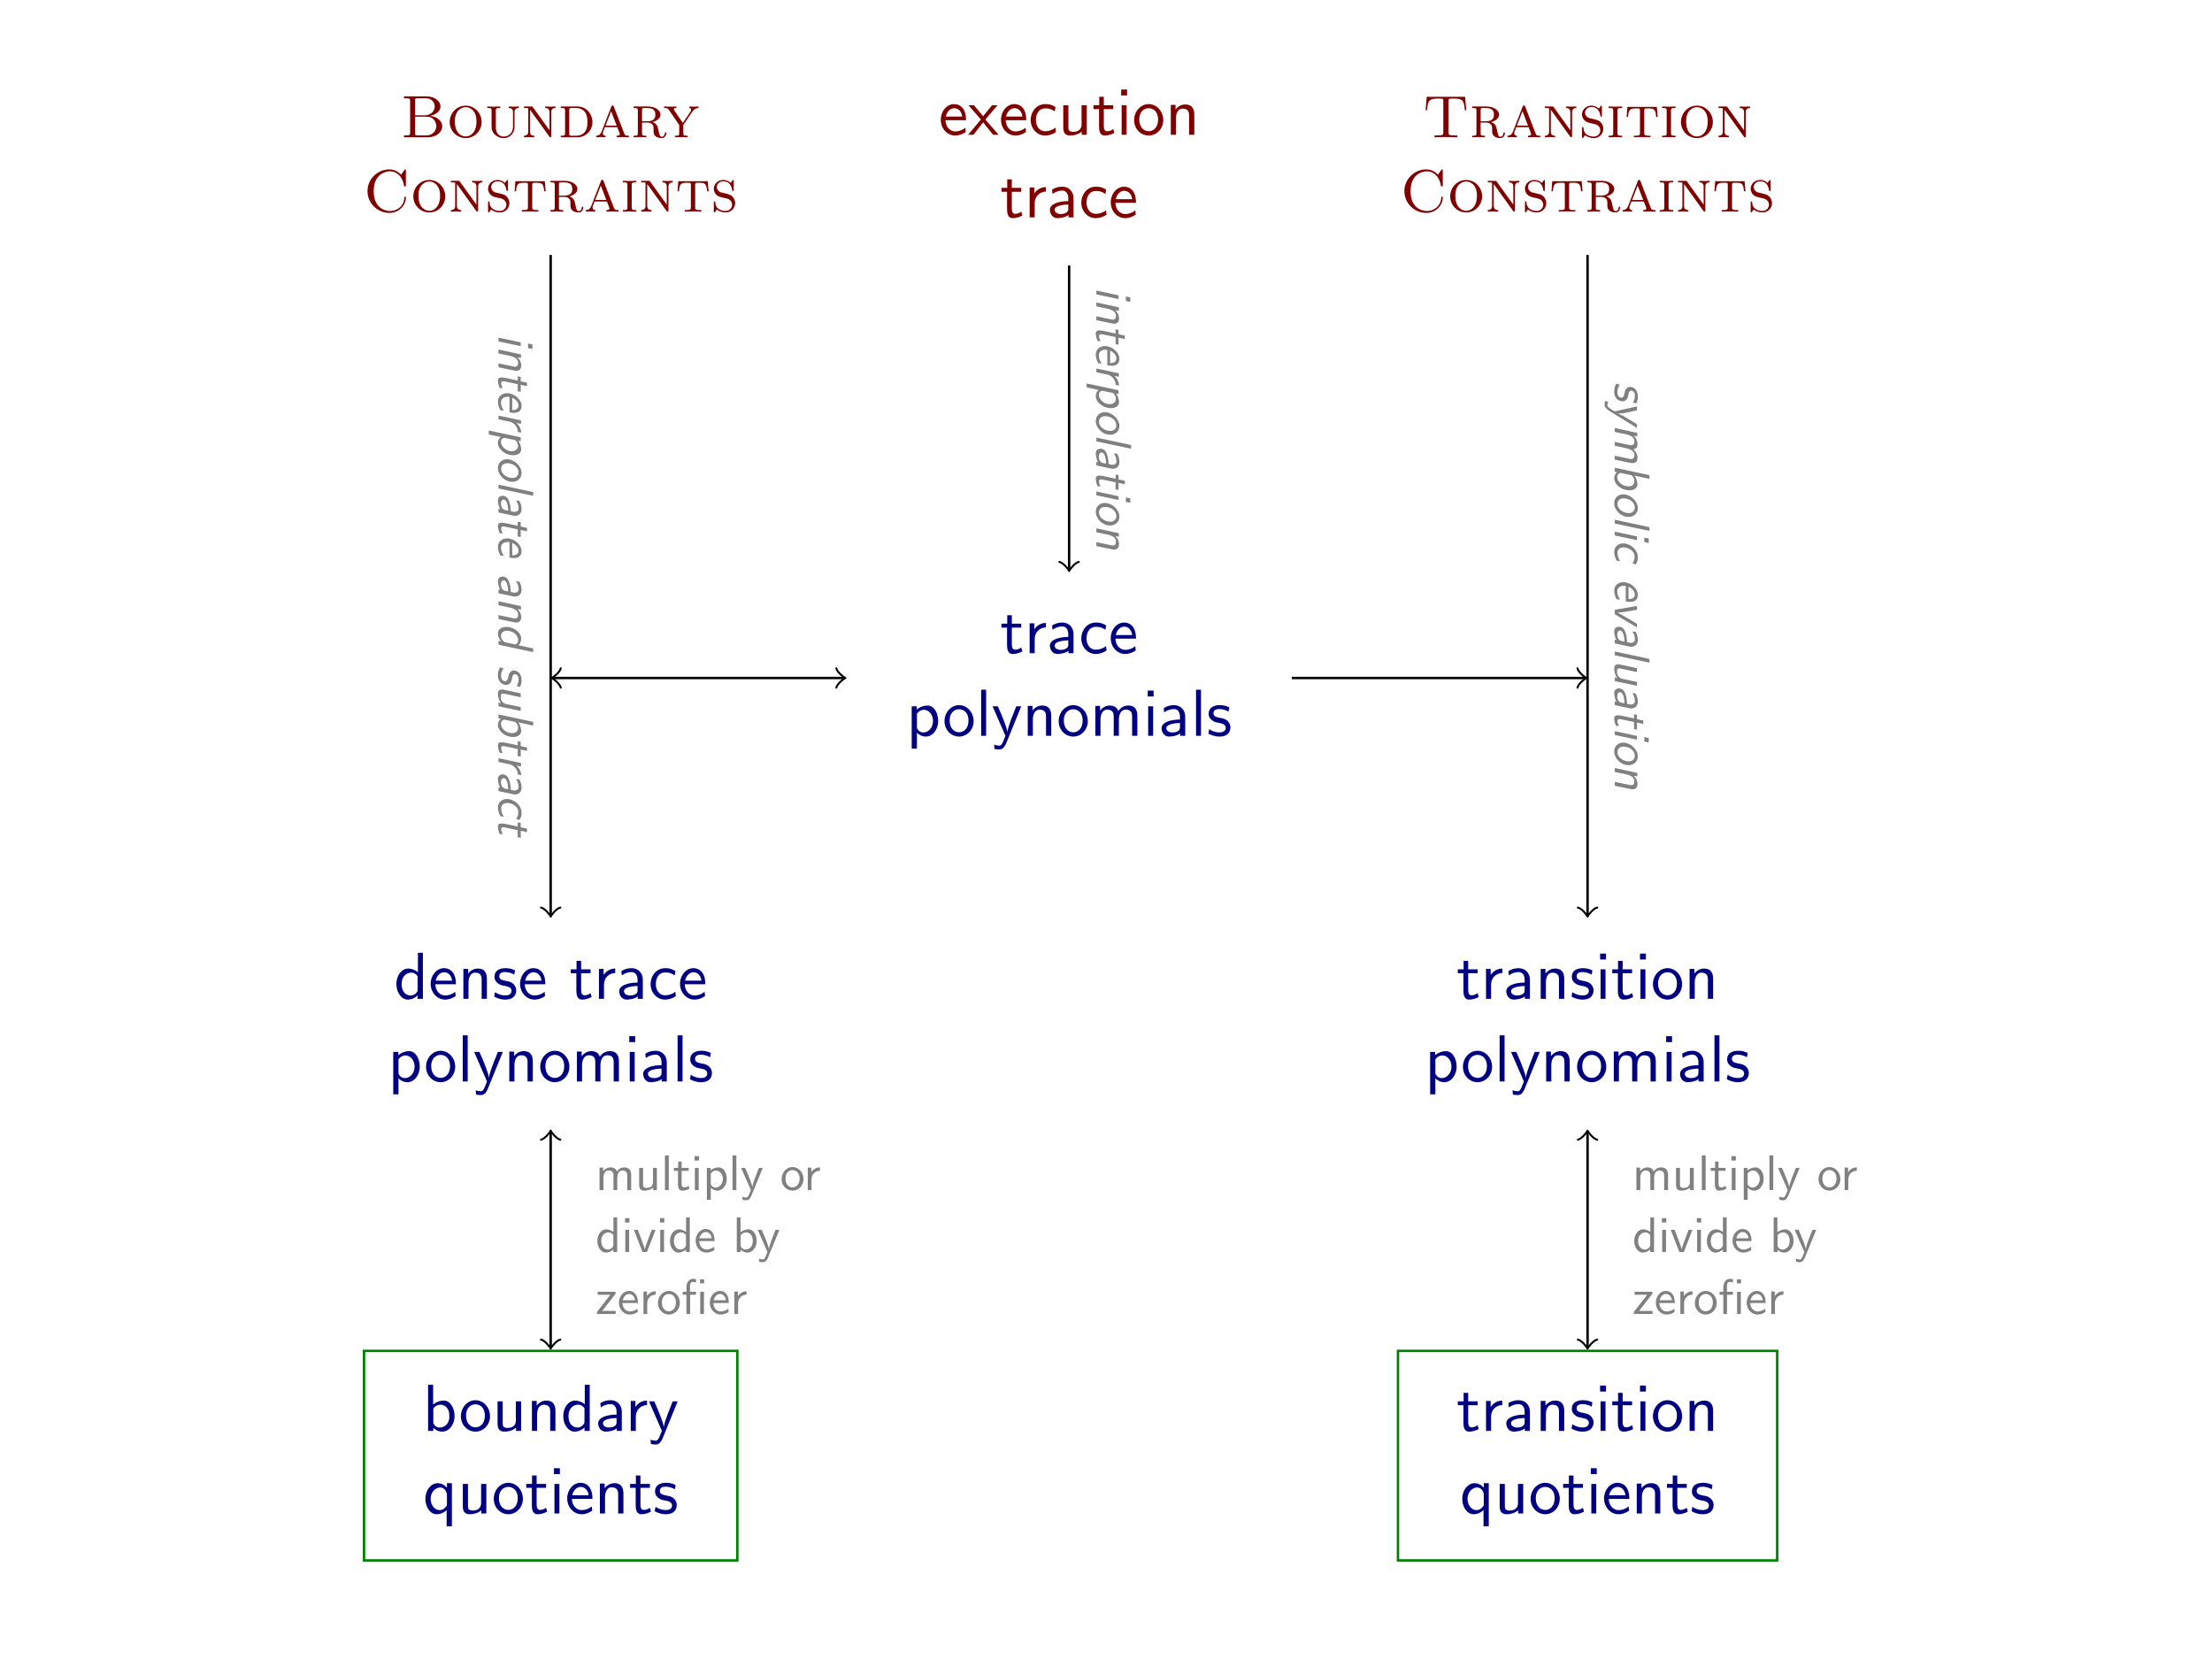 <?xml version="1.0" encoding="UTF-8"?>
<svg xmlns="http://www.w3.org/2000/svg" xmlns:xlink="http://www.w3.org/1999/xlink" width="362.835pt" height="272.126pt" viewBox="0 0 362.835 272.126" version="1.1">
<rect x="0" y="0" width="362.835" height="272.126" fill="#333333" stroke="none"/>
<defs>
<g>
<symbol overflow="visible" id="glyph0-0">
<path style="stroke:none;" d=""/>
</symbol>
<symbol overflow="visible" id="glyph0-1">
<path style="stroke:none;" d="M 4.516 -2.391 C 4.516 -2.766 4.5 -3.578 4.078 -4.234 C 3.625 -4.906 2.969 -5.031 2.578 -5.031 C 1.359 -5.031 0.375 -3.875 0.375 -2.469 C 0.375 -1.031 1.422 0.125 2.734 0.125 C 3.422 0.125 4.047 -0.141 4.469 -0.453 L 4.406 -1.156 C 3.719 -0.594 3 -0.547 2.75 -0.547 C 1.875 -0.547 1.172 -1.312 1.141 -2.391 Z M 1.203 -2.984 C 1.375 -3.812 1.953 -4.359 2.578 -4.359 C 3.141 -4.359 3.75 -3.984 3.891 -2.984 Z M 1.203 -2.984 "/>
</symbol>
<symbol overflow="visible" id="glyph0-2">
<path style="stroke:none;" d="M 2.828 -2.5 L 4.828 -4.844 L 3.938 -4.844 L 2.469 -3.047 L 0.969 -4.844 L 0.062 -4.844 L 2.109 -2.5 L 0 0 L 0.891 0 L 2.469 -2.047 L 4.109 0 L 5.016 0 Z M 2.828 -2.5 "/>
</symbol>
<symbol overflow="visible" id="glyph0-3">
<path style="stroke:none;" d="M 4.469 -4.562 C 3.828 -4.922 3.453 -5.031 2.797 -5.031 C 1.281 -5.031 0.391 -3.703 0.391 -2.422 C 0.391 -1.062 1.391 0.125 2.75 0.125 C 3.344 0.125 3.938 -0.031 4.531 -0.438 L 4.453 -1.172 C 3.906 -0.734 3.312 -0.578 2.766 -0.578 C 1.859 -0.578 1.25 -1.359 1.25 -2.438 C 1.25 -3.281 1.641 -4.328 2.797 -4.328 C 3.375 -4.328 3.734 -4.25 4.344 -3.844 Z M 4.469 -4.562 "/>
</symbol>
<symbol overflow="visible" id="glyph0-4">
<path style="stroke:none;" d="M 4.75 -4.844 L 3.891 -4.844 L 3.891 -1.672 C 3.891 -0.859 3.281 -0.484 2.578 -0.484 C 1.812 -0.484 1.734 -0.766 1.734 -1.234 L 1.734 -4.844 L 0.891 -4.844 L 0.891 -1.188 C 0.891 -0.406 1.141 0.125 2.047 0.125 C 2.625 0.125 3.391 -0.047 3.922 -0.531 L 3.922 0 L 4.75 0 Z M 4.75 -4.844 "/>
</symbol>
<symbol overflow="visible" id="glyph0-5">
<path style="stroke:none;" d="M 1.906 -4.203 L 3.453 -4.203 L 3.453 -4.844 L 1.906 -4.844 L 1.906 -6.234 L 1.156 -6.234 L 1.156 -4.844 L 0.203 -4.844 L 0.203 -4.203 L 1.125 -4.203 L 1.125 -1.297 C 1.125 -0.641 1.281 0.125 2.031 0.125 C 2.797 0.125 3.344 -0.156 3.625 -0.297 L 3.453 -0.938 C 3.156 -0.703 2.812 -0.578 2.469 -0.578 C 2.062 -0.578 1.906 -0.906 1.906 -1.484 Z M 1.906 -4.203 "/>
</symbol>
<symbol overflow="visible" id="glyph0-6">
<path style="stroke:none;" d="M 1.781 -7.422 L 0.812 -7.422 L 0.812 -6.453 L 1.781 -6.453 Z M 1.703 -4.844 L 0.891 -4.844 L 0.891 0 L 1.703 0 Z M 1.703 -4.844 "/>
</symbol>
<symbol overflow="visible" id="glyph0-7">
<path style="stroke:none;" d="M 5.109 -2.406 C 5.109 -3.859 4.031 -5.031 2.719 -5.031 C 1.391 -5.031 0.328 -3.828 0.328 -2.406 C 0.328 -0.953 1.438 0.125 2.719 0.125 C 4.031 0.125 5.109 -0.984 5.109 -2.406 Z M 2.719 -0.578 C 1.969 -0.578 1.172 -1.188 1.172 -2.516 C 1.172 -3.828 2 -4.359 2.719 -4.359 C 3.484 -4.359 4.266 -3.797 4.266 -2.516 C 4.266 -1.219 3.516 -0.578 2.719 -0.578 Z M 2.719 -0.578 "/>
</symbol>
<symbol overflow="visible" id="glyph0-8">
<path style="stroke:none;" d="M 4.75 -3.25 C 4.75 -3.969 4.578 -4.969 3.25 -4.969 C 2.266 -4.969 1.734 -4.219 1.672 -4.141 L 1.672 -4.906 L 0.891 -4.906 L 0.891 0 L 1.734 0 L 1.734 -2.672 C 1.734 -3.391 2 -4.297 2.828 -4.297 C 3.875 -4.297 3.891 -3.516 3.891 -3.172 L 3.891 0 L 4.75 0 Z M 4.75 -3.25 "/>
</symbol>
<symbol overflow="visible" id="glyph0-9">
<path style="stroke:none;" d="M 1.719 -2.328 C 1.719 -3.422 2.5 -4.203 3.562 -4.234 L 3.562 -4.969 C 2.594 -4.953 2 -4.422 1.656 -3.922 L 1.656 -4.906 L 0.891 -4.906 L 0.891 0 L 1.719 0 Z M 1.719 -2.328 "/>
</symbol>
<symbol overflow="visible" id="glyph0-10">
<path style="stroke:none;" d="M 4.359 -3.156 C 4.359 -4.266 3.562 -5.031 2.547 -5.031 C 1.844 -5.031 1.359 -4.859 0.844 -4.562 L 0.906 -3.844 C 1.469 -4.25 2.016 -4.391 2.547 -4.391 C 3.062 -4.391 3.5 -3.953 3.5 -3.141 L 3.5 -2.672 C 1.859 -2.656 0.484 -2.188 0.484 -1.234 C 0.484 -0.766 0.781 0.125 1.719 0.125 C 1.875 0.125 2.906 0.094 3.531 -0.391 L 3.531 0 L 4.359 0 Z M 3.5 -1.438 C 3.5 -1.234 3.5 -0.953 3.125 -0.75 C 2.812 -0.562 2.406 -0.547 2.281 -0.547 C 1.75 -0.547 1.266 -0.797 1.266 -1.25 C 1.266 -2.016 3.031 -2.094 3.5 -2.109 Z M 3.5 -1.438 "/>
</symbol>
<symbol overflow="visible" id="glyph0-11">
<path style="stroke:none;" d="M 1.75 -0.5 C 2.078 -0.188 2.562 0.125 3.219 0.125 C 4.281 0.125 5.234 -0.953 5.234 -2.438 C 5.234 -3.734 4.547 -4.969 3.5 -4.969 C 2.844 -4.969 2.219 -4.734 1.719 -4.312 L 1.719 -4.844 L 0.891 -4.844 L 0.891 2.109 L 1.75 2.109 Z M 1.75 -3.625 C 2 -4.016 2.438 -4.266 2.906 -4.266 C 3.734 -4.266 4.391 -3.438 4.391 -2.438 C 4.391 -1.312 3.609 -0.547 2.797 -0.547 C 2.359 -0.547 2.078 -0.766 1.859 -1.062 C 1.75 -1.219 1.75 -1.25 1.75 -1.438 Z M 1.75 -3.625 "/>
</symbol>
<symbol overflow="visible" id="glyph0-12">
<path style="stroke:none;" d="M 1.703 -7.562 L 0.891 -7.562 L 0.891 0 L 1.703 0 Z M 1.703 -7.562 "/>
</symbol>
<symbol overflow="visible" id="glyph0-13">
<path style="stroke:none;" d="M 4.859 -4.844 L 4.047 -4.844 C 2.625 -1.375 2.609 -0.875 2.594 -0.625 L 2.578 -0.625 C 2.516 -1.359 1.641 -3.375 1.609 -3.484 L 1.016 -4.844 L 0.156 -4.844 L 2.266 0 C 2.141 0.344 1.922 0.891 1.875 0.984 C 1.594 1.609 1.406 1.609 1.25 1.609 C 1.078 1.609 0.734 1.578 0.406 1.438 L 0.469 2.156 C 0.703 2.203 1.016 2.234 1.25 2.234 C 1.641 2.234 2.047 2.109 2.484 1 Z M 4.859 -4.844 "/>
</symbol>
<symbol overflow="visible" id="glyph0-14">
<path style="stroke:none;" d="M 7.781 -3.25 C 7.781 -3.984 7.609 -4.969 6.281 -4.969 C 5.625 -4.969 5.062 -4.656 4.656 -4.062 C 4.375 -4.891 3.609 -4.969 3.266 -4.969 C 2.469 -4.969 1.969 -4.516 1.672 -4.125 L 1.672 -4.906 L 0.891 -4.906 L 0.891 0 L 1.734 0 L 1.734 -2.672 C 1.734 -3.406 2.031 -4.297 2.828 -4.297 C 3.844 -4.297 3.906 -3.594 3.906 -3.172 L 3.906 0 L 4.75 0 L 4.75 -2.672 C 4.75 -3.406 5.047 -4.297 5.859 -4.297 C 6.875 -4.297 6.922 -3.594 6.922 -3.172 L 6.922 0 L 7.781 0 Z M 7.781 -3.25 "/>
</symbol>
<symbol overflow="visible" id="glyph0-15">
<path style="stroke:none;" d="M 3.734 -4.672 C 3.172 -4.938 2.719 -5.031 2.172 -5.031 C 1.891 -5.031 0.359 -5.031 0.359 -3.594 C 0.359 -3.062 0.672 -2.719 0.953 -2.516 C 1.281 -2.266 1.531 -2.219 2.125 -2.109 C 2.516 -2.031 3.156 -1.891 3.156 -1.312 C 3.156 -0.562 2.297 -0.562 2.125 -0.562 C 1.25 -0.562 0.625 -0.969 0.438 -1.094 L 0.312 -0.359 C 0.656 -0.188 1.25 0.125 2.141 0.125 C 2.328 0.125 2.938 0.125 3.406 -0.234 C 3.734 -0.484 3.922 -0.922 3.922 -1.391 C 3.922 -2 3.516 -2.359 3.5 -2.406 C 3.078 -2.781 2.781 -2.844 2.234 -2.938 C 1.641 -3.062 1.141 -3.172 1.141 -3.703 C 1.141 -4.391 1.922 -4.391 2.062 -4.391 C 2.406 -4.391 2.984 -4.344 3.609 -3.969 Z M 3.734 -4.672 "/>
</symbol>
<symbol overflow="visible" id="glyph0-16">
<path style="stroke:none;" d="M 4.734 -7.562 L 3.922 -7.562 L 3.922 -4.359 C 3.344 -4.844 2.719 -4.969 2.328 -4.969 C 1.25 -4.969 0.391 -3.828 0.391 -2.422 C 0.391 -1 1.234 0.125 2.266 0.125 C 2.625 0.125 3.266 0.016 3.875 -0.562 L 3.875 0 L 4.734 0 Z M 3.875 -1.516 C 3.875 -1.359 3.875 -1.172 3.516 -0.844 C 3.266 -0.625 3 -0.547 2.719 -0.547 C 2.047 -0.547 1.25 -1.062 1.25 -2.406 C 1.25 -3.844 2.188 -4.297 2.828 -4.297 C 3.312 -4.297 3.641 -4.047 3.875 -3.703 Z M 3.875 -1.516 "/>
</symbol>
<symbol overflow="visible" id="glyph0-17">
<path style="stroke:none;" d="M 1.719 -7.562 L 0.891 -7.562 L 0.891 0 L 1.75 0 L 1.75 -0.5 C 2 -0.266 2.469 0.125 3.203 0.125 C 4.297 0.125 5.234 -0.969 5.234 -2.438 C 5.234 -3.781 4.5 -4.969 3.469 -4.969 C 3.047 -4.969 2.359 -4.859 1.719 -4.312 Z M 1.75 -3.656 C 1.922 -3.922 2.312 -4.297 2.906 -4.297 C 3.562 -4.297 4.391 -3.828 4.391 -2.438 C 4.391 -1.016 3.469 -0.547 2.797 -0.547 C 2.375 -0.547 2.016 -0.734 1.75 -1.25 Z M 1.75 -3.656 "/>
</symbol>
<symbol overflow="visible" id="glyph0-18">
<path style="stroke:none;" d="M 4.734 -4.969 L 3.922 -4.969 L 3.922 -4.219 C 3.812 -4.359 3.266 -4.969 2.422 -4.969 C 1.328 -4.969 0.391 -3.875 0.391 -2.406 C 0.391 -1.031 1.188 0.125 2.234 0.125 C 2.844 0.125 3.422 -0.125 3.875 -0.547 L 3.875 2.109 L 4.734 2.109 Z M 3.922 -1.531 C 3.922 -1.328 3.922 -1.312 3.812 -1.172 C 3.516 -0.734 3.125 -0.547 2.719 -0.547 C 1.891 -0.547 1.25 -1.391 1.25 -2.406 C 1.25 -3.516 2.031 -4.266 2.828 -4.266 C 3.578 -4.266 3.922 -3.484 3.922 -3.047 Z M 3.922 -1.531 "/>
</symbol>
<symbol overflow="visible" id="glyph1-0">
<path style="stroke:none;" d=""/>
</symbol>
<symbol overflow="visible" id="glyph1-1">
<path style="stroke:none;" d="M 4.875 -3.516 C 5.797 -3.688 6.562 -4.281 6.562 -5.047 C 6.562 -5.922 5.594 -6.703 4.281 -6.703 L 0.562 -6.703 L 0.562 -6.391 L 0.797 -6.391 C 1.562 -6.391 1.578 -6.297 1.578 -5.938 L 1.578 -0.766 C 1.578 -0.406 1.562 -0.297 0.797 -0.297 L 0.562 -0.297 L 0.562 0 L 4.547 0 C 5.906 0 6.844 -0.875 6.844 -1.797 C 6.844 -2.625 6.047 -3.375 4.875 -3.5 Z M 2.391 -6 C 2.391 -6.328 2.406 -6.391 2.875 -6.391 L 4.203 -6.391 C 5.203 -6.391 5.609 -5.594 5.609 -5.047 C 5.609 -4.359 5.031 -3.594 3.922 -3.594 L 2.391 -3.594 Z M 4.359 -3.375 C 5.375 -3.375 5.875 -2.5 5.875 -1.812 C 5.875 -1.078 5.281 -0.297 4.234 -0.297 L 2.875 -0.297 C 2.406 -0.297 2.391 -0.375 2.391 -0.703 L 2.391 -3.375 Z M 4.359 -3.375 "/>
</symbol>
<symbol overflow="visible" id="glyph1-2">
<path style="stroke:none;" d="M 5.734 -2.5 C 5.734 -3.969 4.578 -5.188 3.125 -5.188 C 1.656 -5.188 0.5 -3.969 0.5 -2.5 C 0.5 -1.016 1.688 0.141 3.125 0.141 C 4.547 0.141 5.734 -1.016 5.734 -2.5 Z M 3.125 -0.125 C 2.422 -0.125 1.344 -0.672 1.344 -2.609 C 1.344 -4.453 2.469 -4.938 3.125 -4.938 C 3.781 -4.938 4.891 -4.438 4.891 -2.609 C 4.891 -0.672 3.812 -0.125 3.125 -0.125 Z M 3.125 -0.125 "/>
</symbol>
<symbol overflow="visible" id="glyph1-3">
<path style="stroke:none;" d="M 1.828 -4.344 C 1.828 -4.734 1.891 -4.797 2.547 -4.797 L 2.547 -5.047 C 2.25 -5.031 1.703 -5.016 1.484 -5.016 C 1.266 -5.016 0.719 -5.031 0.422 -5.047 L 0.422 -4.797 C 1.094 -4.797 1.125 -4.734 1.125 -4.312 L 1.125 -2.188 C 1.125 -1.938 1.125 -1.578 1.141 -1.453 C 1.234 -0.656 2.016 0.141 3.109 0.141 C 4.25 0.141 4.875 -0.859 4.891 -1.578 L 4.891 -4.188 C 4.891 -4.578 5.156 -4.797 5.594 -4.797 L 5.594 -5.047 C 5.344 -5.031 4.828 -5.016 4.766 -5.016 C 4.5 -5.016 4.203 -5.031 3.938 -5.047 L 3.938 -4.797 C 4.641 -4.797 4.641 -4.281 4.641 -4.047 L 4.641 -1.75 C 4.641 -0.609 3.797 -0.109 3.125 -0.109 C 2.828 -0.109 1.828 -0.219 1.828 -1.703 Z M 1.828 -4.344 "/>
</symbol>
<symbol overflow="visible" id="glyph1-4">
<path style="stroke:none;" d="M 1.891 -4.922 C 1.812 -5.047 1.781 -5.047 1.594 -5.047 L 0.422 -5.047 L 0.422 -4.797 C 0.656 -4.797 0.938 -4.797 1.125 -4.734 L 1.125 -0.984 C 1.125 -0.766 1.125 -0.25 0.422 -0.25 L 0.422 0 C 0.625 -0.016 1.062 -0.031 1.266 -0.031 C 1.406 -0.031 1.859 -0.016 2.109 0 L 2.109 -0.25 C 1.406 -0.25 1.406 -0.766 1.406 -0.984 L 1.406 -4.5 L 1.5 -4.391 L 4.578 -0.109 C 4.656 0 4.688 0 4.75 0 C 4.891 0 4.891 -0.062 4.891 -0.25 L 4.891 -4.047 C 4.891 -4.281 4.891 -4.797 5.594 -4.797 L 5.594 -5.047 C 5.391 -5.031 4.953 -5.016 4.75 -5.016 C 4.609 -5.016 4.156 -5.031 3.906 -5.047 L 3.906 -4.797 C 4.609 -4.797 4.609 -4.281 4.609 -4.047 L 4.609 -1.141 Z M 1.891 -4.922 "/>
</symbol>
<symbol overflow="visible" id="glyph1-5">
<path style="stroke:none;" d="M 1.141 -0.703 C 1.141 -0.297 1.094 -0.25 0.438 -0.25 L 0.438 0 L 3.203 0 C 4.578 0 5.625 -1.141 5.625 -2.484 C 5.625 -3.844 4.609 -5.047 3.203 -5.047 L 0.438 -5.047 L 0.438 -4.797 C 1.094 -4.797 1.141 -4.734 1.141 -4.344 Z M 2.219 -0.25 C 1.875 -0.25 1.828 -0.281 1.828 -0.672 L 1.828 -4.375 C 1.828 -4.766 1.875 -4.797 2.219 -4.797 L 2.969 -4.797 C 3.812 -4.797 4.234 -4.344 4.375 -4.156 C 4.594 -3.891 4.812 -3.469 4.812 -2.484 C 4.812 -1.672 4.656 -1.266 4.453 -0.953 C 4.297 -0.734 3.875 -0.25 2.969 -0.25 Z M 2.219 -0.25 "/>
</symbol>
<symbol overflow="visible" id="glyph1-6">
<path style="stroke:none;" d="M 3.234 -5 C 3.172 -5.156 3.125 -5.203 3.016 -5.203 C 2.875 -5.203 2.859 -5.156 2.812 -5.031 L 1.234 -0.969 C 1.125 -0.703 0.953 -0.266 0.328 -0.25 L 0.328 0 C 0.547 -0.016 0.828 -0.031 1.047 -0.031 C 1.219 -0.031 1.672 -0.016 1.859 0 L 1.859 -0.25 C 1.453 -0.266 1.422 -0.594 1.422 -0.688 C 1.422 -0.766 1.422 -0.781 1.75 -1.656 L 3.781 -1.656 L 4 -1.109 C 4.078 -0.906 4.203 -0.578 4.203 -0.516 C 4.203 -0.25 3.859 -0.25 3.688 -0.25 L 3.688 0 C 3.953 -0.016 4.531 -0.031 4.734 -0.031 C 5.062 -0.031 5.453 -0.016 5.688 0 L 5.688 -0.25 C 5.125 -0.25 5.047 -0.297 4.922 -0.641 Z M 3.688 -1.906 L 1.859 -1.906 L 2.781 -4.266 Z M 3.688 -1.906 "/>
</symbol>
<symbol overflow="visible" id="glyph1-7">
<path style="stroke:none;" d="M 1.828 -4.375 C 1.828 -4.625 1.844 -4.719 1.938 -4.766 C 2.016 -4.797 2.281 -4.797 2.453 -4.797 C 3.172 -4.797 4.016 -4.766 4.016 -3.719 C 4.016 -3.344 3.969 -2.625 2.688 -2.625 L 1.828 -2.625 Z M 3.562 -2.5 C 4.25 -2.672 4.859 -3.125 4.859 -3.719 C 4.859 -4.406 3.984 -5.047 2.797 -5.047 L 0.438 -5.047 L 0.438 -4.797 C 1.094 -4.797 1.141 -4.734 1.141 -4.344 L 1.141 -0.703 C 1.141 -0.297 1.094 -0.25 0.438 -0.25 L 0.438 0 C 0.734 -0.016 1.203 -0.031 1.484 -0.031 C 1.766 -0.031 2.281 -0.016 2.531 0 L 2.531 -0.25 C 1.875 -0.25 1.828 -0.297 1.828 -0.703 L 1.828 -2.406 L 2.703 -2.406 C 2.953 -2.406 3.203 -2.406 3.516 -2.094 C 3.719 -1.891 3.719 -1.656 3.719 -1.219 C 3.719 -0.672 3.719 -0.484 4.031 -0.188 C 4.203 -0.016 4.609 0.141 5.047 0.141 C 5.672 0.141 5.812 -0.469 5.812 -0.672 C 5.812 -0.719 5.812 -0.812 5.688 -0.812 C 5.578 -0.812 5.578 -0.719 5.578 -0.688 C 5.5 -0.094 5.156 -0.078 5.078 -0.078 C 4.891 -0.078 4.797 -0.203 4.734 -0.312 C 4.656 -0.469 4.609 -0.75 4.469 -1.375 C 4.391 -1.719 4.297 -2.219 3.562 -2.5 Z M 3.562 -2.5 "/>
</symbol>
<symbol overflow="visible" id="glyph1-8">
<path style="stroke:none;" d="M 3.266 -2.344 L 1.906 -4.344 C 1.859 -4.406 1.797 -4.5 1.797 -4.609 C 1.797 -4.797 2.078 -4.797 2.203 -4.797 L 2.203 -5.047 C 1.938 -5.031 1.297 -5.016 1.141 -5.016 C 0.875 -5.016 0.484 -5.031 0.188 -5.047 L 0.188 -4.797 C 0.703 -4.797 0.812 -4.734 0.984 -4.484 L 2.672 -2.016 L 2.672 -0.703 C 2.672 -0.297 2.625 -0.25 1.969 -0.25 L 1.969 0 C 2.25 -0.016 2.734 -0.031 3 -0.031 C 3.281 -0.031 3.797 -0.016 4.047 0 L 4.047 -0.25 C 3.391 -0.25 3.344 -0.297 3.344 -0.734 L 3.344 -2.016 L 4.766 -4.109 C 5.125 -4.641 5.453 -4.781 5.828 -4.797 L 5.828 -5.047 C 5.625 -5.031 5.344 -5.016 5.141 -5.016 C 4.875 -5.016 4.609 -5.031 4.344 -5.047 L 4.344 -4.797 C 4.547 -4.781 4.625 -4.656 4.625 -4.5 C 4.625 -4.359 4.547 -4.234 4.469 -4.125 Z M 3.266 -2.344 "/>
</symbol>
<symbol overflow="visible" id="glyph1-9">
<path style="stroke:none;" d="M 6.219 -6.047 C 5.891 -6.375 5.297 -6.922 4.281 -6.922 C 2.359 -6.922 0.703 -5.344 0.703 -3.359 C 0.703 -1.359 2.359 0.219 4.297 0.219 C 5.953 0.219 7 -1.125 7 -2.281 C 7 -2.391 7 -2.453 6.875 -2.453 C 6.766 -2.453 6.766 -2.391 6.75 -2.297 C 6.672 -0.875 5.531 -0.094 4.422 -0.094 C 3.562 -0.094 1.719 -0.594 1.719 -3.344 C 1.719 -6.234 3.734 -6.609 4.406 -6.609 C 5.453 -6.609 6.453 -5.797 6.688 -4.281 C 6.703 -4.156 6.719 -4.125 6.844 -4.125 C 7 -4.125 7 -4.156 7 -4.359 L 7 -6.688 C 7 -6.844 7 -6.922 6.891 -6.922 C 6.844 -6.922 6.812 -6.922 6.734 -6.797 Z M 6.219 -6.047 "/>
</symbol>
<symbol overflow="visible" id="glyph1-10">
<path style="stroke:none;" d="M 3.766 -4.953 C 3.766 -5.109 3.766 -5.188 3.672 -5.188 C 3.609 -5.188 3.594 -5.172 3.453 -4.953 C 3.406 -4.906 3.312 -4.766 3.266 -4.703 C 2.891 -5.062 2.438 -5.188 2.047 -5.188 C 1.141 -5.188 0.5 -4.516 0.5 -3.75 C 0.5 -3.203 0.812 -2.875 0.938 -2.75 C 1.234 -2.469 1.422 -2.422 2.328 -2.219 C 2.859 -2.094 2.953 -2.078 3.172 -1.859 C 3.234 -1.828 3.5 -1.562 3.5 -1.125 C 3.5 -0.641 3.109 -0.109 2.438 -0.109 C 2.172 -0.109 1.656 -0.141 1.234 -0.484 C 0.781 -0.828 0.75 -1.312 0.75 -1.578 C 0.734 -1.656 0.656 -1.672 0.625 -1.672 C 0.5 -1.672 0.5 -1.594 0.5 -1.422 L 0.5 -0.094 C 0.5 0.062 0.5 0.141 0.594 0.141 C 0.656 0.141 0.672 0.125 0.812 -0.094 C 0.859 -0.141 0.969 -0.281 1 -0.344 C 1.281 -0.094 1.797 0.141 2.438 0.141 C 3.391 0.141 4 -0.625 4 -1.391 C 4 -2.016 3.609 -2.406 3.609 -2.406 C 3.25 -2.781 3.094 -2.812 2.25 -3.016 C 2.047 -3.062 1.703 -3.141 1.656 -3.156 C 1.156 -3.359 1 -3.734 1 -4.031 C 1 -4.484 1.391 -4.969 2.047 -4.969 C 3.297 -4.969 3.469 -3.812 3.516 -3.5 C 3.531 -3.438 3.531 -3.375 3.641 -3.375 C 3.766 -3.375 3.766 -3.422 3.766 -3.609 Z M 3.766 -4.953 "/>
</symbol>
<symbol overflow="visible" id="glyph1-11">
<path style="stroke:none;" d="M 5.312 -4.984 L 0.484 -4.984 L 0.359 -3.328 L 0.594 -3.328 C 0.688 -4.562 0.891 -4.734 1.969 -4.734 C 2.516 -4.734 2.547 -4.734 2.547 -4.312 L 2.547 -0.75 C 2.547 -0.359 2.516 -0.25 1.75 -0.25 L 1.547 -0.25 L 1.547 0 C 1.938 -0.031 2.516 -0.031 2.906 -0.031 C 3.297 -0.031 3.875 -0.031 4.266 0 L 4.266 -0.25 L 4.047 -0.25 C 3.297 -0.25 3.25 -0.359 3.25 -0.75 L 3.25 -4.312 C 3.25 -4.734 3.281 -4.734 3.844 -4.734 C 4.891 -4.734 5.109 -4.578 5.203 -3.328 L 5.453 -3.328 Z M 5.312 -4.984 "/>
</symbol>
<symbol overflow="visible" id="glyph1-12">
<path style="stroke:none;" d="M 1.828 -4.328 C 1.828 -4.75 1.891 -4.797 2.578 -4.797 L 2.578 -5.047 C 2.25 -5.031 1.734 -5.016 1.484 -5.016 C 1.234 -5.016 0.719 -5.031 0.375 -5.047 L 0.375 -4.797 C 1.078 -4.797 1.125 -4.75 1.125 -4.328 L 1.125 -0.719 C 1.125 -0.297 1.078 -0.25 0.375 -0.25 L 0.375 0 C 0.719 -0.016 1.234 -0.031 1.484 -0.031 C 1.734 -0.031 2.25 -0.016 2.578 0 L 2.578 -0.25 C 1.891 -0.25 1.828 -0.297 1.828 -0.719 Z M 1.828 -4.328 "/>
</symbol>
<symbol overflow="visible" id="glyph1-13">
<path style="stroke:none;" d="M 7 -6.641 L 0.703 -6.641 L 0.516 -4.438 L 0.75 -4.438 C 0.891 -6.078 1.094 -6.344 2.625 -6.344 C 2.812 -6.344 3.094 -6.344 3.203 -6.312 C 3.422 -6.297 3.422 -6.172 3.422 -5.953 L 3.422 -0.781 C 3.422 -0.438 3.422 -0.297 2.391 -0.297 L 1.984 -0.297 L 1.984 0 C 2.391 -0.031 3.391 -0.031 3.844 -0.031 C 4.297 -0.031 5.312 -0.031 5.703 0 L 5.703 -0.297 L 5.312 -0.297 C 4.281 -0.297 4.281 -0.438 4.281 -0.781 L 4.281 -5.953 C 4.281 -6.172 4.281 -6.297 4.5 -6.312 C 4.609 -6.344 4.891 -6.344 5.078 -6.344 C 6.609 -6.344 6.812 -6.078 6.953 -4.438 L 7.188 -4.438 Z M 7 -6.641 "/>
</symbol>
<symbol overflow="visible" id="glyph2-0">
<path style="stroke:none;" d=""/>
</symbol>
<symbol overflow="visible" id="glyph2-1">
<path style="stroke:none;" d="M 5.562 2.516 L 5.562 1.781 L 4.844 1.625 L 4.844 2.359 Z M 0 0.656 L 0 1.281 L 3.641 2.047 L 3.641 1.438 Z M 0 0.656 "/>
</symbol>
<symbol overflow="visible" id="glyph2-2">
<path style="stroke:none;" d="M 2.484 4.078 C 2.719 4.141 2.781 4.141 2.906 4.141 C 3.406 4.141 3.719 3.891 3.719 3.234 C 3.719 2.719 3.469 2.266 3.109 1.922 L 3.688 2.031 L 3.688 1.453 L 0 0.656 L 0 1.297 L 1.859 1.688 C 2.766 1.891 3.219 2.281 3.219 2.812 C 3.219 3.188 3.094 3.469 2.688 3.469 C 2.656 3.469 2.531 3.453 2.516 3.453 L 0 2.922 L 0 3.562 Z M 2.484 4.078 "/>
</symbol>
<symbol overflow="visible" id="glyph2-3">
<path style="stroke:none;" d="M 3.156 2.109 L 3.156 3.266 L 3.641 3.359 L 3.641 2.203 L 4.672 2.422 L 4.672 1.859 L 3.641 1.641 L 3.641 0.922 L 3.156 0.828 L 3.156 1.516 C 2.688 1.406 0.844 1 0.547 1 C 0.078 1 -0.094 1.203 -0.094 1.5 C -0.094 1.938 0.031 2.359 0.219 2.766 L 0.703 2.734 C 0.5 2.438 0.438 2.156 0.438 1.938 C 0.438 1.844 0.438 1.625 0.812 1.625 C 0.906 1.625 0.969 1.641 1.016 1.656 Z M 3.156 2.109 "/>
</symbol>
<symbol overflow="visible" id="glyph2-4">
<path style="stroke:none;" d="M 1.797 3.781 C 1.938 3.812 2.25 3.859 2.516 3.859 C 2.656 3.859 3.094 3.859 3.422 3.594 C 3.609 3.438 3.781 3.141 3.781 2.719 C 3.781 1.672 2.594 0.625 1.406 0.625 C 0.562 0.625 -0.094 1.172 -0.094 2.031 C -0.094 2.594 0.125 3.109 0.328 3.438 C 0.438 3.453 0.75 3.469 0.875 3.484 C 0.656 3.188 0.406 2.688 0.406 2.141 C 0.406 1.594 0.828 1.219 1.484 1.219 C 1.594 1.219 1.688 1.219 1.797 1.234 Z M 2.25 1.375 C 2.891 1.656 3.281 2.172 3.281 2.625 C 3.281 3.406 2.5 3.406 2.25 3.406 Z M 2.25 1.375 "/>
</symbol>
<symbol overflow="visible" id="glyph2-5">
<path style="stroke:none;" d="M 3.719 3.469 C 3.703 2.5 2.984 1.906 2.969 1.891 L 2.969 1.875 L 3.688 2.031 L 3.688 1.453 L 0 0.672 L 0 1.281 C 1 1.5 1.797 1.656 1.922 1.688 C 2.453 1.844 3.156 2.453 3.172 3.344 Z M 3.719 3.469 "/>
</symbol>
<symbol overflow="visible" id="glyph2-6">
<path style="stroke:none;" d="M 0.375 1.391 C 0.234 1.516 -0.094 1.812 -0.094 2.391 C -0.094 3.359 1.047 4.375 2.406 4.375 C 3.094 4.375 3.719 4.062 3.719 3.422 C 3.719 2.922 3.516 2.359 3.234 1.969 L 3.641 2.062 L 3.641 1.438 L -1.594 0.328 L -1.594 0.969 Z M 2.609 1.859 C 2.75 1.906 2.75 1.906 2.844 2 C 3.156 2.359 3.203 2.688 3.203 2.859 C 3.203 3.359 2.781 3.719 2.172 3.719 C 1.25 3.719 0.406 2.938 0.406 2.188 C 0.406 1.625 0.922 1.516 0.953 1.516 C 0.953 1.516 1.047 1.547 1.062 1.547 Z M 2.609 1.859 "/>
</symbol>
<symbol overflow="visible" id="glyph2-7">
<path style="stroke:none;" d="M 2.25 4.281 C 3.078 4.281 3.781 3.719 3.781 2.844 C 3.781 1.672 2.547 0.578 1.391 0.578 C 0.562 0.578 -0.094 1.156 -0.094 2.031 C -0.094 3.141 0.984 4.281 2.25 4.281 Z M 0.438 2.141 C 0.438 1.75 0.656 1.234 1.453 1.234 C 2.422 1.234 3.281 1.891 3.281 2.734 C 3.281 3.281 2.891 3.656 2.297 3.656 C 1.469 3.656 0.438 3.078 0.438 2.141 Z M 0.438 2.141 "/>
</symbol>
<symbol overflow="visible" id="glyph2-8">
<path style="stroke:none;" d="M 5.688 2.484 L 5.688 1.875 L 0 0.656 L 0 1.281 Z M 5.688 2.484 "/>
</symbol>
<symbol overflow="visible" id="glyph2-9">
<path style="stroke:none;" d="M 2.406 3.781 C 2.516 3.812 2.594 3.812 2.703 3.812 C 3.297 3.812 3.781 3.422 3.781 2.719 C 3.781 2.125 3.609 1.719 3.422 1.359 C 3.188 1.328 2.922 1.297 2.875 1.297 C 3.125 1.672 3.297 2.094 3.297 2.609 C 3.297 3.125 2.781 3.172 2.641 3.172 C 2.5 3.172 2.031 3.078 2.016 3.047 C 2 3.016 2 2.875 2 2.844 C 1.969 2.25 1.812 0.531 0.703 0.531 C 0.562 0.531 -0.094 0.562 -0.094 1.281 C -0.094 1.484 -0.047 2.188 0.281 2.703 C 0.219 2.688 0.062 2.672 0 2.656 L 0 3.266 Z M 1.062 2.859 C 0.406 2.703 0.406 1.922 0.406 1.797 C 0.406 1.391 0.594 1.141 0.844 1.141 C 1.5 1.141 1.578 2.594 1.594 2.969 Z M 1.062 2.859 "/>
</symbol>
<symbol overflow="visible" id="glyph2-10">
<path style="stroke:none;" d="M 5.688 4.766 L 5.688 4.156 L 3.281 3.641 C 3.594 3.328 3.719 2.906 3.719 2.531 C 3.719 1.562 2.516 0.625 1.281 0.625 C 0.516 0.625 -0.094 1.016 -0.094 1.688 C -0.094 1.938 -0.031 2.438 0.422 3 L 0 2.922 L 0 3.547 Z M 1.094 3.156 C 0.891 3.109 0.406 2.656 0.406 2.125 C 0.406 1.797 0.594 1.266 1.375 1.266 C 2.344 1.266 3.219 1.922 3.219 2.812 C 3.219 3.344 2.781 3.5 2.766 3.5 C 2.75 3.5 2.719 3.5 2.656 3.484 Z M 1.094 3.156 "/>
</symbol>
<symbol overflow="visible" id="glyph2-11">
<path style="stroke:none;" d="M 3.516 3.547 C 3.688 3.188 3.781 2.891 3.781 2.422 C 3.781 2.125 3.734 1.688 3.453 1.297 C 3.188 0.953 2.75 0.812 2.5 0.812 C 2.266 0.812 2.078 0.922 1.922 1.094 C 1.719 1.297 1.672 1.5 1.578 1.984 C 1.516 2.203 1.438 2.594 1.078 2.594 C 1.078 2.594 0.422 2.594 0.422 1.688 C 0.422 1.391 0.484 0.922 0.828 0.5 L 0.391 0.328 C 0.359 0.312 0.312 0.297 0.281 0.297 C 0.25 0.297 -0.094 0.797 -0.094 1.594 C -0.094 2.938 0.922 3.188 1.266 3.188 C 1.656 3.188 1.859 2.953 1.938 2.875 C 2.109 2.656 2.141 2.516 2.234 2.062 C 2.297 1.734 2.359 1.438 2.688 1.438 C 2.703 1.438 3.297 1.438 3.297 2.25 C 3.297 2.688 3.188 3.016 2.984 3.344 Z M 3.516 3.547 "/>
</symbol>
<symbol overflow="visible" id="glyph2-12">
<path style="stroke:none;" d="M 3.641 4.328 L 3.641 3.688 L 1.219 3.188 C 0.859 3.109 0.359 2.734 0.359 2.016 C 0.359 1.609 0.453 1.469 0.688 1.469 C 0.719 1.469 0.766 1.469 0.891 1.484 L 3.641 2.078 L 3.641 1.438 L 0.875 0.844 C 0.766 0.812 0.641 0.812 0.531 0.812 C 0.234 0.812 -0.094 0.906 -0.094 1.516 C -0.094 1.984 0.062 2.578 0.391 3.031 L 0 2.953 L 0 3.562 Z M 3.641 4.328 "/>
</symbol>
<symbol overflow="visible" id="glyph2-13">
<path style="stroke:none;" d="M 5.688 2.5 L 5.688 1.891 L 0 0.672 L 0 1.312 L 0.375 1.391 C 0.109 1.625 -0.094 1.938 -0.094 2.391 C -0.094 3.359 1.047 4.375 2.391 4.375 C 3.047 4.375 3.719 4.078 3.719 3.391 C 3.719 2.922 3.531 2.375 3.25 1.969 Z M 2.75 1.906 C 2.844 1.984 3.219 2.344 3.219 2.859 C 3.219 3.344 2.891 3.734 2.266 3.734 C 1.344 3.734 0.406 3.109 0.406 2.188 C 0.406 1.828 0.609 1.609 0.938 1.516 Z M 2.75 1.906 "/>
</symbol>
<symbol overflow="visible" id="glyph2-14">
<path style="stroke:none;" d="M 3.422 4.078 C 3.719 3.656 3.781 3.344 3.781 2.891 C 3.781 1.594 2.469 0.625 1.391 0.625 C 0.641 0.625 -0.094 1.109 -0.094 2.047 C -0.094 2.484 0.031 2.953 0.328 3.469 L 0.875 3.531 C 0.672 3.219 0.438 2.766 0.438 2.156 C 0.438 1.594 0.844 1.281 1.438 1.281 C 2.141 1.281 3.25 1.781 3.25 2.797 C 3.25 3.281 3.156 3.5 2.891 3.875 Z M 3.422 4.078 "/>
</symbol>
<symbol overflow="visible" id="glyph2-15">
<path style="stroke:none;" d="M 3.641 4.422 L 3.641 3.812 L 1.797 2.688 C 1.344 2.438 0.766 2.125 0.469 2.047 L 0.469 2.031 C 0.531 2.047 0.594 2.047 0.672 2.047 C 1.109 2.047 1.922 1.906 2.344 1.812 L 3.641 1.531 L 3.641 0.891 L 0.109 1.672 C 0.094 1.672 0.031 1.703 0.016 1.703 C -0.031 1.703 -0.609 1.328 -0.719 1.266 C -1.078 1.031 -1.219 0.891 -1.219 0.688 C -1.219 0.547 -1.172 0.281 -1.078 0.078 L -1.609 0.016 C -1.656 0.234 -1.672 0.453 -1.672 0.578 C -1.672 0.812 -1.641 1.156 -0.719 1.734 Z M 3.641 4.422 "/>
</symbol>
<symbol overflow="visible" id="glyph2-16">
<path style="stroke:none;" d="M 2.484 6.359 C 2.641 6.391 2.719 6.406 2.906 6.406 C 3.406 6.406 3.719 6.172 3.719 5.5 C 3.719 4.797 3.25 4.328 3.047 4.141 C 3.375 4.109 3.719 3.938 3.719 3.234 C 3.719 2.578 3.297 2.094 3.109 1.922 L 3.688 2.031 L 3.688 1.453 L 0 0.656 L 0 1.297 L 1.859 1.688 C 2.609 1.859 3.219 2.188 3.219 2.812 C 3.219 3.156 3.125 3.484 2.688 3.484 C 2.656 3.484 2.531 3.469 2.516 3.469 L 0 2.938 L 0 3.562 L 1.859 3.969 C 2.609 4.125 3.219 4.469 3.219 5.078 C 3.219 5.422 3.125 5.75 2.688 5.75 C 2.656 5.75 2.531 5.734 2.516 5.734 L 0 5.203 L 0 5.844 Z M 2.484 6.359 "/>
</symbol>
<symbol overflow="visible" id="glyph2-17">
<path style="stroke:none;" d="M 3.641 4.422 L 3.641 3.812 L 2.016 2.859 C 0.719 2.094 0.531 2.031 0.422 1.984 L 0.438 1.984 C 0.922 1.984 1.859 1.828 1.891 1.812 L 3.641 1.516 L 3.641 0.891 L 0 1.516 L 0 2.25 Z M 3.641 4.422 "/>
</symbol>
<symbol overflow="visible" id="glyph3-0">
<path style="stroke:none;" d=""/>
</symbol>
<symbol overflow="visible" id="glyph3-1">
<path style="stroke:none;" d="M 5.844 -2.438 C 5.844 -2.984 5.703 -3.719 4.719 -3.719 C 4.219 -3.719 3.797 -3.5 3.5 -3.047 C 3.281 -3.672 2.703 -3.719 2.453 -3.719 C 1.859 -3.719 1.469 -3.391 1.25 -3.094 L 1.25 -3.688 L 0.656 -3.688 L 0.656 0 L 1.297 0 L 1.297 -2 C 1.297 -2.562 1.516 -3.219 2.125 -3.219 C 2.891 -3.219 2.938 -2.688 2.938 -2.375 L 2.938 0 L 3.562 0 L 3.562 -2 C 3.562 -2.562 3.797 -3.219 4.391 -3.219 C 5.156 -3.219 5.203 -2.688 5.203 -2.375 L 5.203 0 L 5.844 0 Z M 5.844 -2.438 "/>
</symbol>
<symbol overflow="visible" id="glyph3-2">
<path style="stroke:none;" d="M 3.562 -3.641 L 2.922 -3.641 L 2.922 -1.266 C 2.922 -0.641 2.469 -0.359 1.938 -0.359 C 1.359 -0.359 1.297 -0.578 1.297 -0.922 L 1.297 -3.641 L 0.656 -3.641 L 0.656 -0.891 C 0.656 -0.297 0.844 0.094 1.531 0.094 C 1.969 0.094 2.547 -0.047 2.953 -0.391 L 2.953 0 L 3.562 0 Z M 3.562 -3.641 "/>
</symbol>
<symbol overflow="visible" id="glyph3-3">
<path style="stroke:none;" d="M 1.281 -5.688 L 0.656 -5.688 L 0.656 0 L 1.281 0 Z M 1.281 -5.688 "/>
</symbol>
<symbol overflow="visible" id="glyph3-4">
<path style="stroke:none;" d="M 1.438 -3.156 L 2.594 -3.156 L 2.594 -3.641 L 1.438 -3.641 L 1.438 -4.672 L 0.875 -4.672 L 0.875 -3.641 L 0.156 -3.641 L 0.156 -3.156 L 0.844 -3.156 L 0.844 -0.969 C 0.844 -0.484 0.953 0.094 1.516 0.094 C 2.094 0.094 2.516 -0.109 2.719 -0.219 L 2.594 -0.703 C 2.375 -0.531 2.109 -0.438 1.844 -0.438 C 1.547 -0.438 1.438 -0.672 1.438 -1.109 Z M 1.438 -3.156 "/>
</symbol>
<symbol overflow="visible" id="glyph3-5">
<path style="stroke:none;" d="M 1.328 -5.562 L 0.609 -5.562 L 0.609 -4.844 L 1.328 -4.844 Z M 1.281 -3.641 L 0.656 -3.641 L 0.656 0 L 1.281 0 Z M 1.281 -3.641 "/>
</symbol>
<symbol overflow="visible" id="glyph3-6">
<path style="stroke:none;" d="M 1.312 -0.375 C 1.562 -0.141 1.922 0.094 2.422 0.094 C 3.203 0.094 3.938 -0.719 3.938 -1.828 C 3.938 -2.812 3.422 -3.719 2.625 -3.719 C 2.141 -3.719 1.656 -3.547 1.281 -3.234 L 1.281 -3.641 L 0.672 -3.641 L 0.672 1.594 L 1.312 1.594 Z M 1.312 -2.719 C 1.5 -3.016 1.828 -3.203 2.172 -3.203 C 2.797 -3.203 3.297 -2.578 3.297 -1.828 C 3.297 -0.984 2.703 -0.406 2.094 -0.406 C 1.781 -0.406 1.562 -0.578 1.391 -0.797 C 1.312 -0.922 1.312 -0.938 1.312 -1.078 Z M 1.312 -2.719 "/>
</symbol>
<symbol overflow="visible" id="glyph3-7">
<path style="stroke:none;" d="M 3.656 -3.641 L 3.031 -3.641 C 1.969 -1.031 1.953 -0.656 1.953 -0.469 L 1.938 -0.469 C 1.891 -1.016 1.234 -2.531 1.203 -2.609 L 0.766 -3.641 L 0.109 -3.641 L 1.703 0 C 1.609 0.25 1.438 0.656 1.406 0.734 C 1.203 1.219 1.062 1.219 0.938 1.219 C 0.812 1.219 0.547 1.172 0.297 1.078 L 0.359 1.609 C 0.531 1.656 0.766 1.672 0.938 1.672 C 1.234 1.672 1.531 1.578 1.859 0.75 Z M 3.656 -3.641 "/>
</symbol>
<symbol overflow="visible" id="glyph3-8">
<path style="stroke:none;" d="M 3.844 -1.797 C 3.844 -2.891 3.016 -3.781 2.047 -3.781 C 1.047 -3.781 0.25 -2.875 0.25 -1.797 C 0.25 -0.719 1.078 0.094 2.031 0.094 C 3.016 0.094 3.844 -0.734 3.844 -1.797 Z M 2.031 -0.438 C 1.469 -0.438 0.891 -0.891 0.891 -1.891 C 0.891 -2.875 1.5 -3.281 2.031 -3.281 C 2.609 -3.281 3.203 -2.844 3.203 -1.891 C 3.203 -0.922 2.641 -0.438 2.031 -0.438 Z M 2.031 -0.438 "/>
</symbol>
<symbol overflow="visible" id="glyph3-9">
<path style="stroke:none;" d="M 1.281 -1.75 C 1.281 -2.578 1.875 -3.156 2.672 -3.172 L 2.672 -3.719 C 1.953 -3.719 1.5 -3.312 1.25 -2.938 L 1.25 -3.688 L 0.672 -3.688 L 0.672 0 L 1.281 0 Z M 1.281 -1.75 "/>
</symbol>
<symbol overflow="visible" id="glyph3-10">
<path style="stroke:none;" d="M 3.547 -5.688 L 2.938 -5.688 L 2.938 -3.281 C 2.5 -3.641 2.047 -3.719 1.75 -3.719 C 0.938 -3.719 0.297 -2.875 0.297 -1.812 C 0.297 -0.75 0.922 0.094 1.703 0.094 C 1.969 0.094 2.453 0.016 2.922 -0.422 L 2.922 0 L 3.547 0 Z M 2.922 -1.141 C 2.922 -1.031 2.906 -0.875 2.641 -0.641 C 2.453 -0.469 2.25 -0.406 2.031 -0.406 C 1.531 -0.406 0.938 -0.797 0.938 -1.812 C 0.938 -2.891 1.641 -3.219 2.125 -3.219 C 2.484 -3.219 2.734 -3.031 2.922 -2.781 Z M 2.922 -1.141 "/>
</symbol>
<symbol overflow="visible" id="glyph3-11">
<path style="stroke:none;" d="M 3.656 -3.641 L 3.031 -3.641 L 2.391 -1.938 C 2.219 -1.484 1.969 -0.812 1.906 -0.438 L 1.891 -0.438 C 1.844 -0.734 1.625 -1.297 1.547 -1.516 L 0.75 -3.641 L 0.109 -3.641 L 1.516 0 L 2.25 0 Z M 3.656 -3.641 "/>
</symbol>
<symbol overflow="visible" id="glyph3-12">
<path style="stroke:none;" d="M 3.391 -1.797 C 3.391 -2.078 3.375 -2.688 3.062 -3.172 C 2.719 -3.688 2.234 -3.781 1.938 -3.781 C 1.031 -3.781 0.281 -2.906 0.281 -1.844 C 0.281 -0.766 1.078 0.094 2.062 0.094 C 2.578 0.094 3.031 -0.109 3.359 -0.328 L 3.312 -0.875 C 2.797 -0.438 2.25 -0.406 2.062 -0.406 C 1.406 -0.406 0.891 -0.984 0.859 -1.797 Z M 0.906 -2.25 C 1.031 -2.859 1.469 -3.281 1.938 -3.281 C 2.359 -3.281 2.812 -3 2.922 -2.25 Z M 0.906 -2.25 "/>
</symbol>
<symbol overflow="visible" id="glyph3-13">
<path style="stroke:none;" d="M 1.281 -5.688 L 0.672 -5.688 L 0.672 0 L 1.312 0 L 1.312 -0.375 C 1.5 -0.203 1.859 0.094 2.406 0.094 C 3.219 0.094 3.938 -0.734 3.938 -1.828 C 3.938 -2.844 3.375 -3.719 2.609 -3.719 C 2.281 -3.719 1.781 -3.641 1.281 -3.25 Z M 1.312 -2.75 C 1.438 -2.938 1.734 -3.219 2.188 -3.219 C 2.672 -3.219 3.297 -2.875 3.297 -1.828 C 3.297 -0.766 2.609 -0.406 2.109 -0.406 C 1.781 -0.406 1.516 -0.562 1.312 -0.938 Z M 1.312 -2.75 "/>
</symbol>
<symbol overflow="visible" id="glyph3-14">
<path style="stroke:none;" d="M 3.281 -3.312 L 3.281 -3.641 L 0.344 -3.641 L 0.344 -3.156 L 1.484 -3.156 C 1.578 -3.156 1.672 -3.156 1.781 -3.156 L 2.422 -3.156 L 0.234 -0.328 L 0.234 0 L 3.297 0 L 3.297 -0.5 L 2.094 -0.5 C 1.984 -0.5 1.891 -0.5 1.797 -0.5 L 1.094 -0.5 Z M 3.281 -3.312 "/>
</symbol>
<symbol overflow="visible" id="glyph3-15">
<path style="stroke:none;" d="M 3.734 -5.688 L 3.062 -5.688 L 3.062 -5.016 L 3.734 -5.016 Z M 3.703 -3.641 L 3.094 -3.641 L 3.094 0 L 3.703 0 Z M 1.438 -3.156 L 2.406 -3.156 L 2.406 -3.641 L 1.422 -3.641 L 1.422 -4.625 C 1.422 -5.156 1.719 -5.266 1.922 -5.266 C 2.094 -5.266 2.266 -5.219 2.406 -5.125 L 2.406 -5.688 C 2.359 -5.703 2.156 -5.766 1.922 -5.766 C 1.312 -5.766 0.828 -5.203 0.828 -4.375 L 0.828 -3.641 L 0.219 -3.641 L 0.219 -3.156 L 0.828 -3.156 L 0.828 0 L 1.438 0 Z M 1.438 -3.156 "/>
</symbol>
</g>
<clipPath id="clip1">
  <path d="M 0 0 L 362.836 0 L 362.836 272.125 L 0 272.125 Z M 0 0 "/>
</clipPath>
</defs>
<g id="surface31">
<g clip-path="url(#clip1)" clip-rule="nonzero">
<path style=" stroke:none;fill-rule:nonzero;fill:rgb(100%,100%,100%);fill-opacity:1;" d="M 0 272.125 L 362.836 272.125 L 362.836 0 L 0 0 Z M 0 272.125 "/>
</g>
<g style="fill:rgb(50%,0%,0%);fill-opacity:1;">
  <use xlink:href="#glyph0-1" x="153.943" y="22.107"/>
  <use xlink:href="#glyph0-2" x="158.791" y="22.107"/>
  <use xlink:href="#glyph0-1" x="163.821" y="22.107"/>
  <use xlink:href="#glyph0-3" x="168.669" y="22.107"/>
  <use xlink:href="#glyph0-4" x="173.517" y="22.107"/>
  <use xlink:href="#glyph0-5" x="179.154" y="22.107"/>
  <use xlink:href="#glyph0-6" x="183.093" y="22.107"/>
  <use xlink:href="#glyph0-7" x="185.699" y="22.107"/>
  <use xlink:href="#glyph0-8" x="191.154" y="22.107"/>
</g>
<g style="fill:rgb(50%,0%,0%);fill-opacity:1;">
  <use xlink:href="#glyph0-5" x="164.064" y="35.656"/>
  <use xlink:href="#glyph0-9" x="168.003" y="35.656"/>
  <use xlink:href="#glyph0-10" x="171.731" y="35.656"/>
  <use xlink:href="#glyph0-3" x="176.974" y="35.656"/>
  <use xlink:href="#glyph0-1" x="181.822" y="35.656"/>
</g>
<g style="fill:rgb(50%,0%,0%);fill-opacity:1;">
  <use xlink:href="#glyph1-1" x="65.697" y="22.513"/>
  <use xlink:href="#glyph1-2" x="73.265" y="22.513"/>
  <use xlink:href="#glyph1-3" x="79.506" y="22.513"/>
  <use xlink:href="#glyph1-4" x="85.527" y="22.513"/>
  <use xlink:href="#glyph1-5" x="91.549" y="22.513"/>
</g>
<g style="fill:rgb(50%,0%,0%);fill-opacity:1;">
  <use xlink:href="#glyph1-6" x="97.463" y="22.513"/>
  <use xlink:href="#glyph1-7" x="103.485" y="22.513"/>
</g>
<g style="fill:rgb(50%,0%,0%);fill-opacity:1;">
  <use xlink:href="#glyph1-8" x="108.739" y="22.513"/>
</g>
<g style="fill:rgb(50%,0%,0%);fill-opacity:1;">
  <use xlink:href="#glyph1-9" x="59.578" y="34.708"/>
  <use xlink:href="#glyph1-2" x="67.296" y="34.708"/>
  <use xlink:href="#glyph1-4" x="73.537" y="34.708"/>
  <use xlink:href="#glyph1-10" x="79.558" y="34.708"/>
  <use xlink:href="#glyph1-11" x="84.053" y="34.708"/>
  <use xlink:href="#glyph1-7" x="89.857" y="34.708"/>
  <use xlink:href="#glyph1-6" x="95.769" y="34.708"/>
  <use xlink:href="#glyph1-12" x="101.791" y="34.708"/>
  <use xlink:href="#glyph1-4" x="104.758" y="34.708"/>
  <use xlink:href="#glyph1-11" x="110.779" y="34.708"/>
  <use xlink:href="#glyph1-10" x="116.583" y="34.708"/>
</g>
<g style="fill:rgb(50%,0%,0%);fill-opacity:1;">
  <use xlink:href="#glyph1-13" x="233.323" y="22.514"/>
  <use xlink:href="#glyph1-7" x="241.041" y="22.514"/>
  <use xlink:href="#glyph1-6" x="246.953" y="22.514"/>
  <use xlink:href="#glyph1-4" x="252.975" y="22.514"/>
  <use xlink:href="#glyph1-10" x="258.996" y="22.514"/>
  <use xlink:href="#glyph1-12" x="263.491" y="22.514"/>
  <use xlink:href="#glyph1-11" x="266.458" y="22.514"/>
  <use xlink:href="#glyph1-12" x="272.262" y="22.514"/>
  <use xlink:href="#glyph1-2" x="275.229" y="22.514"/>
  <use xlink:href="#glyph1-4" x="281.469" y="22.514"/>
</g>
<g style="fill:rgb(50%,0%,0%);fill-opacity:1;">
  <use xlink:href="#glyph1-9" x="229.657" y="34.708"/>
  <use xlink:href="#glyph1-2" x="237.375" y="34.708"/>
  <use xlink:href="#glyph1-4" x="243.616" y="34.708"/>
  <use xlink:href="#glyph1-10" x="249.637" y="34.708"/>
  <use xlink:href="#glyph1-11" x="254.132" y="34.708"/>
  <use xlink:href="#glyph1-7" x="259.936" y="34.708"/>
  <use xlink:href="#glyph1-6" x="265.848" y="34.708"/>
  <use xlink:href="#glyph1-12" x="271.87" y="34.708"/>
  <use xlink:href="#glyph1-4" x="274.837" y="34.708"/>
  <use xlink:href="#glyph1-11" x="280.858" y="34.708"/>
  <use xlink:href="#glyph1-10" x="286.662" y="34.708"/>
</g>
<g style="fill:rgb(0%,0%,50%);fill-opacity:1;">
  <use xlink:href="#glyph0-5" x="164.064" y="107.147"/>
  <use xlink:href="#glyph0-9" x="168.003" y="107.147"/>
  <use xlink:href="#glyph0-10" x="171.731" y="107.147"/>
  <use xlink:href="#glyph0-3" x="176.974" y="107.147"/>
  <use xlink:href="#glyph0-1" x="181.822" y="107.147"/>
</g>
<g style="fill:rgb(0%,0%,50%);fill-opacity:1;">
  <use xlink:href="#glyph0-11" x="148.655" y="120.696"/>
</g>
<g style="fill:rgb(0%,0%,50%);fill-opacity:1;">
  <use xlink:href="#glyph0-7" x="154.597" y="120.696"/>
  <use xlink:href="#glyph0-12" x="160.052" y="120.696"/>
  <use xlink:href="#glyph0-13" x="162.658" y="120.696"/>
  <use xlink:href="#glyph0-8" x="167.688" y="120.696"/>
  <use xlink:href="#glyph0-7" x="173.325" y="120.696"/>
  <use xlink:href="#glyph0-14" x="178.779" y="120.696"/>
  <use xlink:href="#glyph0-6" x="187.446" y="120.696"/>
  <use xlink:href="#glyph0-10" x="190.052" y="120.696"/>
  <use xlink:href="#glyph0-12" x="195.295" y="120.696"/>
  <use xlink:href="#glyph0-15" x="197.901" y="120.696"/>
</g>
<path style="fill:none;stroke-width:0.399;stroke-linecap:butt;stroke-linejoin:miter;stroke:rgb(0%,0%,0%);stroke-opacity:1;stroke-miterlimit:10;" d="M 0 -17.383 L 0 -67.199 " transform="matrix(1,0,0,-1,175.367,26.172)"/>
<path style="fill:none;stroke-width:0.319;stroke-linecap:round;stroke-linejoin:round;stroke:rgb(0%,0%,0%);stroke-opacity:1;stroke-miterlimit:10;" d="M -1.194 1.594 C -1.096 0.996 0.002 0.098 0.298 0 C 0.002 -0.101 -1.096 -0.996 -1.194 -1.594 " transform="matrix(0,1,1,0,175.367,93.37)"/>
<g style="fill:rgb(50%,50%,50%);fill-opacity:1;">
  <use xlink:href="#glyph2-1" x="179.835" y="47.005"/>
  <use xlink:href="#glyph2-2" x="179.835" y="48.96"/>
  <use xlink:href="#glyph2-3" x="179.835" y="53.187"/>
  <use xlink:href="#glyph2-4" x="179.835" y="56.142"/>
  <use xlink:href="#glyph2-5" x="179.835" y="59.778"/>
  <use xlink:href="#glyph2-6" x="179.835" y="62.573"/>
</g>
<g style="fill:rgb(50%,50%,50%);fill-opacity:1;">
  <use xlink:href="#glyph2-7" x="179.835" y="67.03"/>
  <use xlink:href="#glyph2-8" x="179.835" y="71.121"/>
  <use xlink:href="#glyph2-9" x="179.835" y="73.076"/>
  <use xlink:href="#glyph2-3" x="179.835" y="77.008"/>
  <use xlink:href="#glyph2-1" x="179.835" y="79.962"/>
  <use xlink:href="#glyph2-7" x="179.835" y="81.917"/>
  <use xlink:href="#glyph2-2" x="179.835" y="86.008"/>
</g>
<g style="fill:rgb(0%,0%,50%);fill-opacity:1;">
  <use xlink:href="#glyph0-16" x="64.631" y="163.839"/>
  <use xlink:href="#glyph0-1" x="70.268" y="163.839"/>
  <use xlink:href="#glyph0-8" x="75.116" y="163.839"/>
  <use xlink:href="#glyph0-15" x="80.752" y="163.839"/>
  <use xlink:href="#glyph0-1" x="84.934" y="163.839"/>
</g>
<g style="fill:rgb(0%,0%,50%);fill-opacity:1;">
  <use xlink:href="#glyph0-5" x="93.415" y="163.839"/>
  <use xlink:href="#glyph0-9" x="97.354" y="163.839"/>
  <use xlink:href="#glyph0-10" x="101.082" y="163.839"/>
  <use xlink:href="#glyph0-3" x="106.324" y="163.839"/>
  <use xlink:href="#glyph0-1" x="111.172" y="163.839"/>
</g>
<g style="fill:rgb(0%,0%,50%);fill-opacity:1;">
  <use xlink:href="#glyph0-11" x="63.616" y="177.389"/>
</g>
<g style="fill:rgb(0%,0%,50%);fill-opacity:1;">
  <use xlink:href="#glyph0-7" x="69.558" y="177.389"/>
  <use xlink:href="#glyph0-12" x="75.013" y="177.389"/>
  <use xlink:href="#glyph0-13" x="77.619" y="177.389"/>
  <use xlink:href="#glyph0-8" x="82.649" y="177.389"/>
  <use xlink:href="#glyph0-7" x="88.286" y="177.389"/>
  <use xlink:href="#glyph0-14" x="93.74" y="177.389"/>
  <use xlink:href="#glyph0-6" x="102.407" y="177.389"/>
  <use xlink:href="#glyph0-10" x="105.013" y="177.389"/>
  <use xlink:href="#glyph0-12" x="110.256" y="177.389"/>
  <use xlink:href="#glyph0-15" x="112.862" y="177.389"/>
</g>
<g style="fill:rgb(0%,0%,50%);fill-opacity:1;">
  <use xlink:href="#glyph0-5" x="238.922" y="163.839"/>
  <use xlink:href="#glyph0-9" x="242.861" y="163.839"/>
  <use xlink:href="#glyph0-10" x="246.589" y="163.839"/>
  <use xlink:href="#glyph0-8" x="251.832" y="163.839"/>
  <use xlink:href="#glyph0-15" x="257.469" y="163.839"/>
  <use xlink:href="#glyph0-6" x="261.65" y="163.839"/>
  <use xlink:href="#glyph0-5" x="264.256" y="163.839"/>
  <use xlink:href="#glyph0-6" x="268.195" y="163.839"/>
  <use xlink:href="#glyph0-7" x="270.802" y="163.839"/>
  <use xlink:href="#glyph0-8" x="276.256" y="163.839"/>
</g>
<g style="fill:rgb(0%,0%,50%);fill-opacity:1;">
  <use xlink:href="#glyph0-11" x="233.695" y="177.389"/>
</g>
<g style="fill:rgb(0%,0%,50%);fill-opacity:1;">
  <use xlink:href="#glyph0-7" x="239.637" y="177.389"/>
  <use xlink:href="#glyph0-12" x="245.092" y="177.389"/>
  <use xlink:href="#glyph0-13" x="247.698" y="177.389"/>
  <use xlink:href="#glyph0-8" x="252.728" y="177.389"/>
  <use xlink:href="#glyph0-7" x="258.365" y="177.389"/>
  <use xlink:href="#glyph0-14" x="263.819" y="177.389"/>
  <use xlink:href="#glyph0-6" x="272.486" y="177.389"/>
  <use xlink:href="#glyph0-10" x="275.092" y="177.389"/>
  <use xlink:href="#glyph0-12" x="280.335" y="177.389"/>
  <use xlink:href="#glyph0-15" x="282.941" y="177.389"/>
</g>
<path style="fill:none;stroke-width:0.399;stroke-linecap:butt;stroke-linejoin:miter;stroke:rgb(0%,0%,0%);stroke-opacity:1;stroke-miterlimit:10;" d="M -85.039 -15.644 L -85.039 -123.891 " transform="matrix(1,0,0,-1,175.367,26.172)"/>
<path style="fill:none;stroke-width:0.319;stroke-linecap:round;stroke-linejoin:round;stroke:rgb(0%,0%,0%);stroke-opacity:1;stroke-miterlimit:10;" d="M -1.196 1.595 C -1.094 0.998 -0.001 0.099 0.3 0.002 C -0.001 -0.1 -1.094 -0.995 -1.196 -1.592 " transform="matrix(0,1,1,0,90.327,150.063)"/>
<g style="fill:rgb(50%,50%,50%);fill-opacity:1;">
  <use xlink:href="#glyph2-1" x="81.77" y="54.726"/>
  <use xlink:href="#glyph2-2" x="81.77" y="56.681"/>
  <use xlink:href="#glyph2-3" x="81.77" y="60.908"/>
  <use xlink:href="#glyph2-4" x="81.77" y="63.863"/>
  <use xlink:href="#glyph2-5" x="81.77" y="67.499"/>
  <use xlink:href="#glyph2-6" x="81.77" y="70.294"/>
</g>
<g style="fill:rgb(50%,50%,50%);fill-opacity:1;">
  <use xlink:href="#glyph2-7" x="81.77" y="74.751"/>
  <use xlink:href="#glyph2-8" x="81.77" y="78.842"/>
  <use xlink:href="#glyph2-9" x="81.77" y="80.797"/>
  <use xlink:href="#glyph2-3" x="81.77" y="84.729"/>
  <use xlink:href="#glyph2-4" x="81.77" y="87.683"/>
</g>
<g style="fill:rgb(50%,50%,50%);fill-opacity:1;">
  <use xlink:href="#glyph2-9" x="81.77" y="94.044"/>
  <use xlink:href="#glyph2-2" x="81.77" y="97.976"/>
  <use xlink:href="#glyph2-10" x="81.77" y="102.203"/>
</g>
<g style="fill:rgb(50%,50%,50%);fill-opacity:1;">
  <use xlink:href="#glyph2-11" x="81.77" y="109.156"/>
  <use xlink:href="#glyph2-12" x="81.77" y="112.292"/>
  <use xlink:href="#glyph2-13" x="81.77" y="116.519"/>
  <use xlink:href="#glyph2-3" x="81.77" y="120.747"/>
  <use xlink:href="#glyph2-5" x="81.77" y="123.701"/>
  <use xlink:href="#glyph2-9" x="81.77" y="126.497"/>
  <use xlink:href="#glyph2-14" x="81.77" y="130.429"/>
  <use xlink:href="#glyph2-3" x="81.77" y="134.065"/>
</g>
<path style="fill:none;stroke-width:0.399;stroke-linecap:butt;stroke-linejoin:miter;stroke:rgb(0%,0%,0%);stroke-opacity:1;stroke-miterlimit:10;" d="M -36.984 -85.039 L -84.582 -85.039 " transform="matrix(1,0,0,-1,175.367,26.172)"/>
<path style="fill:none;stroke-width:0.319;stroke-linecap:round;stroke-linejoin:round;stroke:rgb(0%,0%,0%);stroke-opacity:1;stroke-miterlimit:10;" d="M -1.196 1.595 C -1.094 0.998 -0 0.099 0.3 0.001 C -0 -0.1 -1.094 -0.995 -1.196 -1.592 " transform="matrix(1,0,0,-1,138.383,111.212)"/>
<path style="fill:none;stroke-width:0.319;stroke-linecap:round;stroke-linejoin:round;stroke:rgb(0%,0%,0%);stroke-opacity:1;stroke-miterlimit:10;" d="M -1.196 1.592 C -1.094 0.995 -0 0.1 0.3 -0.001 C -0 -0.099 -1.094 -0.998 -1.196 -1.595 " transform="matrix(-1,0,0,1,90.785,111.212)"/>
<path style="fill:none;stroke-width:0.399;stroke-linecap:butt;stroke-linejoin:miter;stroke:rgb(0%,0%,0%);stroke-opacity:1;stroke-miterlimit:10;" d="M 85.039 -15.644 L 85.039 -123.891 " transform="matrix(1,0,0,-1,175.367,26.172)"/>
<path style="fill:none;stroke-width:0.319;stroke-linecap:round;stroke-linejoin:round;stroke:rgb(0%,0%,0%);stroke-opacity:1;stroke-miterlimit:10;" d="M -1.196 1.593 C -1.094 0.995 -0.001 0.1 0.3 -0.001 C -0.001 -0.099 -1.094 -0.997 -1.196 -1.595 " transform="matrix(0,1,1,0,260.407,150.063)"/>
<g style="fill:rgb(50%,50%,50%);fill-opacity:1;">
  <use xlink:href="#glyph2-11" x="264.874" y="62.642"/>
  <use xlink:href="#glyph2-15" x="264.874" y="65.778"/>
  <use xlink:href="#glyph2-16" x="264.874" y="69.551"/>
  <use xlink:href="#glyph2-13" x="264.874" y="76.05"/>
</g>
<g style="fill:rgb(50%,50%,50%);fill-opacity:1;">
  <use xlink:href="#glyph2-7" x="264.874" y="80.507"/>
  <use xlink:href="#glyph2-8" x="264.874" y="84.598"/>
  <use xlink:href="#glyph2-1" x="264.874" y="86.553"/>
  <use xlink:href="#glyph2-14" x="264.874" y="88.507"/>
</g>
<g style="fill:rgb(50%,50%,50%);fill-opacity:1;">
  <use xlink:href="#glyph2-4" x="264.874" y="94.868"/>
  <use xlink:href="#glyph2-17" x="264.874" y="98.504"/>
  <use xlink:href="#glyph2-9" x="264.874" y="102.276"/>
  <use xlink:href="#glyph2-8" x="264.874" y="106.209"/>
  <use xlink:href="#glyph2-12" x="264.874" y="108.163"/>
  <use xlink:href="#glyph2-9" x="264.874" y="112.391"/>
  <use xlink:href="#glyph2-3" x="264.874" y="116.323"/>
  <use xlink:href="#glyph2-1" x="264.874" y="119.277"/>
  <use xlink:href="#glyph2-7" x="264.874" y="121.232"/>
  <use xlink:href="#glyph2-2" x="264.874" y="125.323"/>
</g>
<path style="fill:none;stroke-width:0.399;stroke-linecap:butt;stroke-linejoin:miter;stroke:rgb(0%,0%,0%);stroke-opacity:1;stroke-miterlimit:10;" d="M 36.524 -85.039 L 84.582 -85.039 " transform="matrix(1,0,0,-1,175.367,26.172)"/>
<path style="fill:none;stroke-width:0.319;stroke-linecap:round;stroke-linejoin:round;stroke:rgb(0%,0%,0%);stroke-opacity:1;stroke-miterlimit:10;" d="M -1.195 1.595 C -1.098 0.998 0 0.099 0.297 0.001 C 0 -0.1 -1.098 -0.995 -1.195 -1.592 " transform="matrix(1,0,0,-1,259.949,111.212)"/>
<path style="fill:none;stroke-width:0.399;stroke-linecap:butt;stroke-linejoin:miter;stroke:rgb(0%,50%,0%);stroke-opacity:1;stroke-miterlimit:10;" d="M -115.656 -229.785 L -54.426 -229.785 L -54.426 -195.414 L -115.656 -195.414 Z M -115.656 -229.785 " transform="matrix(1,0,0,-1,175.367,26.172)"/>
<g style="fill:rgb(0%,0%,50%);fill-opacity:1;">
  <use xlink:href="#glyph0-17" x="69.328" y="234.706"/>
</g>
<g style="fill:rgb(0%,0%,50%);fill-opacity:1;">
  <use xlink:href="#glyph0-7" x="75.27" y="234.706"/>
  <use xlink:href="#glyph0-4" x="80.725" y="234.706"/>
  <use xlink:href="#glyph0-8" x="86.361" y="234.706"/>
  <use xlink:href="#glyph0-16" x="91.998" y="234.706"/>
  <use xlink:href="#glyph0-10" x="97.635" y="234.706"/>
</g>
<g style="fill:rgb(0%,0%,50%);fill-opacity:1;">
  <use xlink:href="#glyph0-9" x="102.572" y="234.706"/>
  <use xlink:href="#glyph0-13" x="106.3" y="234.706"/>
</g>
<g style="fill:rgb(0%,0%,50%);fill-opacity:1;">
  <use xlink:href="#glyph0-18" x="69.389" y="248.255"/>
  <use xlink:href="#glyph0-4" x="75.026" y="248.255"/>
  <use xlink:href="#glyph0-7" x="80.662" y="248.255"/>
  <use xlink:href="#glyph0-5" x="86.117" y="248.255"/>
  <use xlink:href="#glyph0-6" x="90.056" y="248.255"/>
  <use xlink:href="#glyph0-1" x="92.662" y="248.255"/>
  <use xlink:href="#glyph0-8" x="97.51" y="248.255"/>
  <use xlink:href="#glyph0-5" x="103.147" y="248.255"/>
  <use xlink:href="#glyph0-15" x="107.086" y="248.255"/>
</g>
<path style="fill:none;stroke-width:0.399;stroke-linecap:butt;stroke-linejoin:miter;stroke:rgb(0%,50%,0%);stroke-opacity:1;stroke-miterlimit:10;" d="M 53.942 -229.785 L 116.141 -229.785 L 116.141 -195.414 L 53.942 -195.414 Z M 53.942 -229.785 " transform="matrix(1,0,0,-1,175.367,26.172)"/>
<g style="fill:rgb(0%,0%,50%);fill-opacity:1;">
  <use xlink:href="#glyph0-5" x="238.922" y="234.706"/>
  <use xlink:href="#glyph0-9" x="242.861" y="234.706"/>
  <use xlink:href="#glyph0-10" x="246.589" y="234.706"/>
  <use xlink:href="#glyph0-8" x="251.832" y="234.706"/>
  <use xlink:href="#glyph0-15" x="257.469" y="234.706"/>
  <use xlink:href="#glyph0-6" x="261.65" y="234.706"/>
  <use xlink:href="#glyph0-5" x="264.256" y="234.706"/>
  <use xlink:href="#glyph0-6" x="268.195" y="234.706"/>
  <use xlink:href="#glyph0-7" x="270.802" y="234.706"/>
  <use xlink:href="#glyph0-8" x="276.256" y="234.706"/>
</g>
<g style="fill:rgb(0%,0%,50%);fill-opacity:1;">
  <use xlink:href="#glyph0-18" x="239.467" y="248.255"/>
  <use xlink:href="#glyph0-4" x="245.104" y="248.255"/>
  <use xlink:href="#glyph0-7" x="250.74" y="248.255"/>
  <use xlink:href="#glyph0-5" x="256.195" y="248.255"/>
  <use xlink:href="#glyph0-6" x="260.134" y="248.255"/>
  <use xlink:href="#glyph0-1" x="262.74" y="248.255"/>
  <use xlink:href="#glyph0-8" x="267.588" y="248.255"/>
  <use xlink:href="#glyph0-5" x="273.225" y="248.255"/>
  <use xlink:href="#glyph0-15" x="277.164" y="248.255"/>
</g>
<path style="fill:none;stroke-width:0.399;stroke-linecap:butt;stroke-linejoin:miter;stroke:rgb(0%,0%,0%);stroke-opacity:1;stroke-miterlimit:10;" d="M -85.039 -159.578 L -85.039 -194.758 " transform="matrix(1,0,0,-1,175.367,26.172)"/>
<path style="fill:none;stroke-width:0.319;stroke-linecap:round;stroke-linejoin:round;stroke:rgb(0%,0%,0%);stroke-opacity:1;stroke-miterlimit:10;" d="M -1.196 1.592 C -1.095 0.995 -0.001 0.1 0.3 -0.002 C -0.001 -0.099 -1.095 -0.998 -1.196 -1.595 " transform="matrix(0,-1,-1,0,90.327,185.749)"/>
<path style="fill:none;stroke-width:0.319;stroke-linecap:round;stroke-linejoin:round;stroke:rgb(0%,0%,0%);stroke-opacity:1;stroke-miterlimit:10;" d="M -1.196 1.595 C -1.094 0.998 -0 0.099 0.3 0.002 C -0 -0.1 -1.094 -0.995 -1.196 -1.592 " transform="matrix(0,1,1,0,90.327,220.93)"/>
<g style="fill:rgb(50%,50%,50%);fill-opacity:1;">
  <use xlink:href="#glyph3-1" x="97.688" y="195.208"/>
  <use xlink:href="#glyph3-2" x="104.187" y="195.208"/>
  <use xlink:href="#glyph3-3" x="108.415" y="195.208"/>
  <use xlink:href="#glyph3-4" x="110.369" y="195.208"/>
  <use xlink:href="#glyph3-5" x="113.324" y="195.208"/>
  <use xlink:href="#glyph3-6" x="115.278" y="195.208"/>
  <use xlink:href="#glyph3-3" x="119.506" y="195.208"/>
  <use xlink:href="#glyph3-7" x="121.461" y="195.208"/>
</g>
<g style="fill:rgb(50%,50%,50%);fill-opacity:1;">
  <use xlink:href="#glyph3-8" x="127.958" y="195.208"/>
</g>
<g style="fill:rgb(50%,50%,50%);fill-opacity:1;">
  <use xlink:href="#glyph3-9" x="131.828" y="195.208"/>
</g>
<g style="fill:rgb(50%,50%,50%);fill-opacity:1;">
  <use xlink:href="#glyph3-10" x="97.688" y="205.369"/>
  <use xlink:href="#glyph3-5" x="101.915" y="205.369"/>
  <use xlink:href="#glyph3-11" x="103.87" y="205.369"/>
  <use xlink:href="#glyph3-5" x="107.642" y="205.369"/>
  <use xlink:href="#glyph3-10" x="109.597" y="205.369"/>
  <use xlink:href="#glyph3-12" x="113.825" y="205.369"/>
</g>
<g style="fill:rgb(50%,50%,50%);fill-opacity:1;">
  <use xlink:href="#glyph3-13" x="120.185" y="205.369"/>
</g>
<g style="fill:rgb(50%,50%,50%);fill-opacity:1;">
  <use xlink:href="#glyph3-7" x="124.184" y="205.369"/>
</g>
<g style="fill:rgb(50%,50%,50%);fill-opacity:1;">
  <use xlink:href="#glyph3-14" x="97.688" y="215.531"/>
  <use xlink:href="#glyph3-12" x="101.244" y="215.531"/>
  <use xlink:href="#glyph3-9" x="104.88" y="215.531"/>
  <use xlink:href="#glyph3-8" x="107.676" y="215.531"/>
  <use xlink:href="#glyph3-15" x="111.767" y="215.531"/>
  <use xlink:href="#glyph3-12" x="116.153" y="215.531"/>
  <use xlink:href="#glyph3-9" x="119.789" y="215.531"/>
</g>
<path style="fill:none;stroke-width:0.399;stroke-linecap:butt;stroke-linejoin:miter;stroke:rgb(0%,0%,0%);stroke-opacity:1;stroke-miterlimit:10;" d="M 85.039 -159.578 L 85.039 -194.758 " transform="matrix(1,0,0,-1,175.367,26.172)"/>
<path style="fill:none;stroke-width:0.319;stroke-linecap:round;stroke-linejoin:round;stroke:rgb(0%,0%,0%);stroke-opacity:1;stroke-miterlimit:10;" d="M -1.196 1.595 C -1.095 0.997 -0.001 0.099 0.3 0.001 C -0.001 -0.1 -1.095 -0.995 -1.196 -1.593 " transform="matrix(0,-1,-1,0,260.407,185.749)"/>
<path style="fill:none;stroke-width:0.319;stroke-linecap:round;stroke-linejoin:round;stroke:rgb(0%,0%,0%);stroke-opacity:1;stroke-miterlimit:10;" d="M -1.196 1.593 C -1.094 0.995 -0 0.1 0.3 -0.001 C -0 -0.099 -1.094 -0.997 -1.196 -1.595 " transform="matrix(0,1,1,0,260.407,220.93)"/>
<g style="fill:rgb(50%,50%,50%);fill-opacity:1;">
  <use xlink:href="#glyph3-1" x="267.767" y="195.208"/>
  <use xlink:href="#glyph3-2" x="274.266" y="195.208"/>
  <use xlink:href="#glyph3-3" x="278.494" y="195.208"/>
  <use xlink:href="#glyph3-4" x="280.448" y="195.208"/>
  <use xlink:href="#glyph3-5" x="283.403" y="195.208"/>
  <use xlink:href="#glyph3-6" x="285.357" y="195.208"/>
  <use xlink:href="#glyph3-3" x="289.585" y="195.208"/>
  <use xlink:href="#glyph3-7" x="291.54" y="195.208"/>
</g>
<g style="fill:rgb(50%,50%,50%);fill-opacity:1;">
  <use xlink:href="#glyph3-8" x="298.037" y="195.208"/>
</g>
<g style="fill:rgb(50%,50%,50%);fill-opacity:1;">
  <use xlink:href="#glyph3-9" x="301.899" y="195.208"/>
</g>
<g style="fill:rgb(50%,50%,50%);fill-opacity:1;">
  <use xlink:href="#glyph3-10" x="267.767" y="205.369"/>
  <use xlink:href="#glyph3-5" x="271.994" y="205.369"/>
  <use xlink:href="#glyph3-11" x="273.949" y="205.369"/>
  <use xlink:href="#glyph3-5" x="277.721" y="205.369"/>
  <use xlink:href="#glyph3-10" x="279.676" y="205.369"/>
  <use xlink:href="#glyph3-12" x="283.904" y="205.369"/>
</g>
<g style="fill:rgb(50%,50%,50%);fill-opacity:1;">
  <use xlink:href="#glyph3-13" x="290.264" y="205.369"/>
</g>
<g style="fill:rgb(50%,50%,50%);fill-opacity:1;">
  <use xlink:href="#glyph3-7" x="294.263" y="205.369"/>
</g>
<g style="fill:rgb(50%,50%,50%);fill-opacity:1;">
  <use xlink:href="#glyph3-14" x="267.767" y="215.531"/>
  <use xlink:href="#glyph3-12" x="271.323" y="215.531"/>
  <use xlink:href="#glyph3-9" x="274.959" y="215.531"/>
  <use xlink:href="#glyph3-8" x="277.755" y="215.531"/>
  <use xlink:href="#glyph3-15" x="281.846" y="215.531"/>
  <use xlink:href="#glyph3-12" x="286.232" y="215.531"/>
  <use xlink:href="#glyph3-9" x="289.868" y="215.531"/>
</g>
</g>
</svg>
